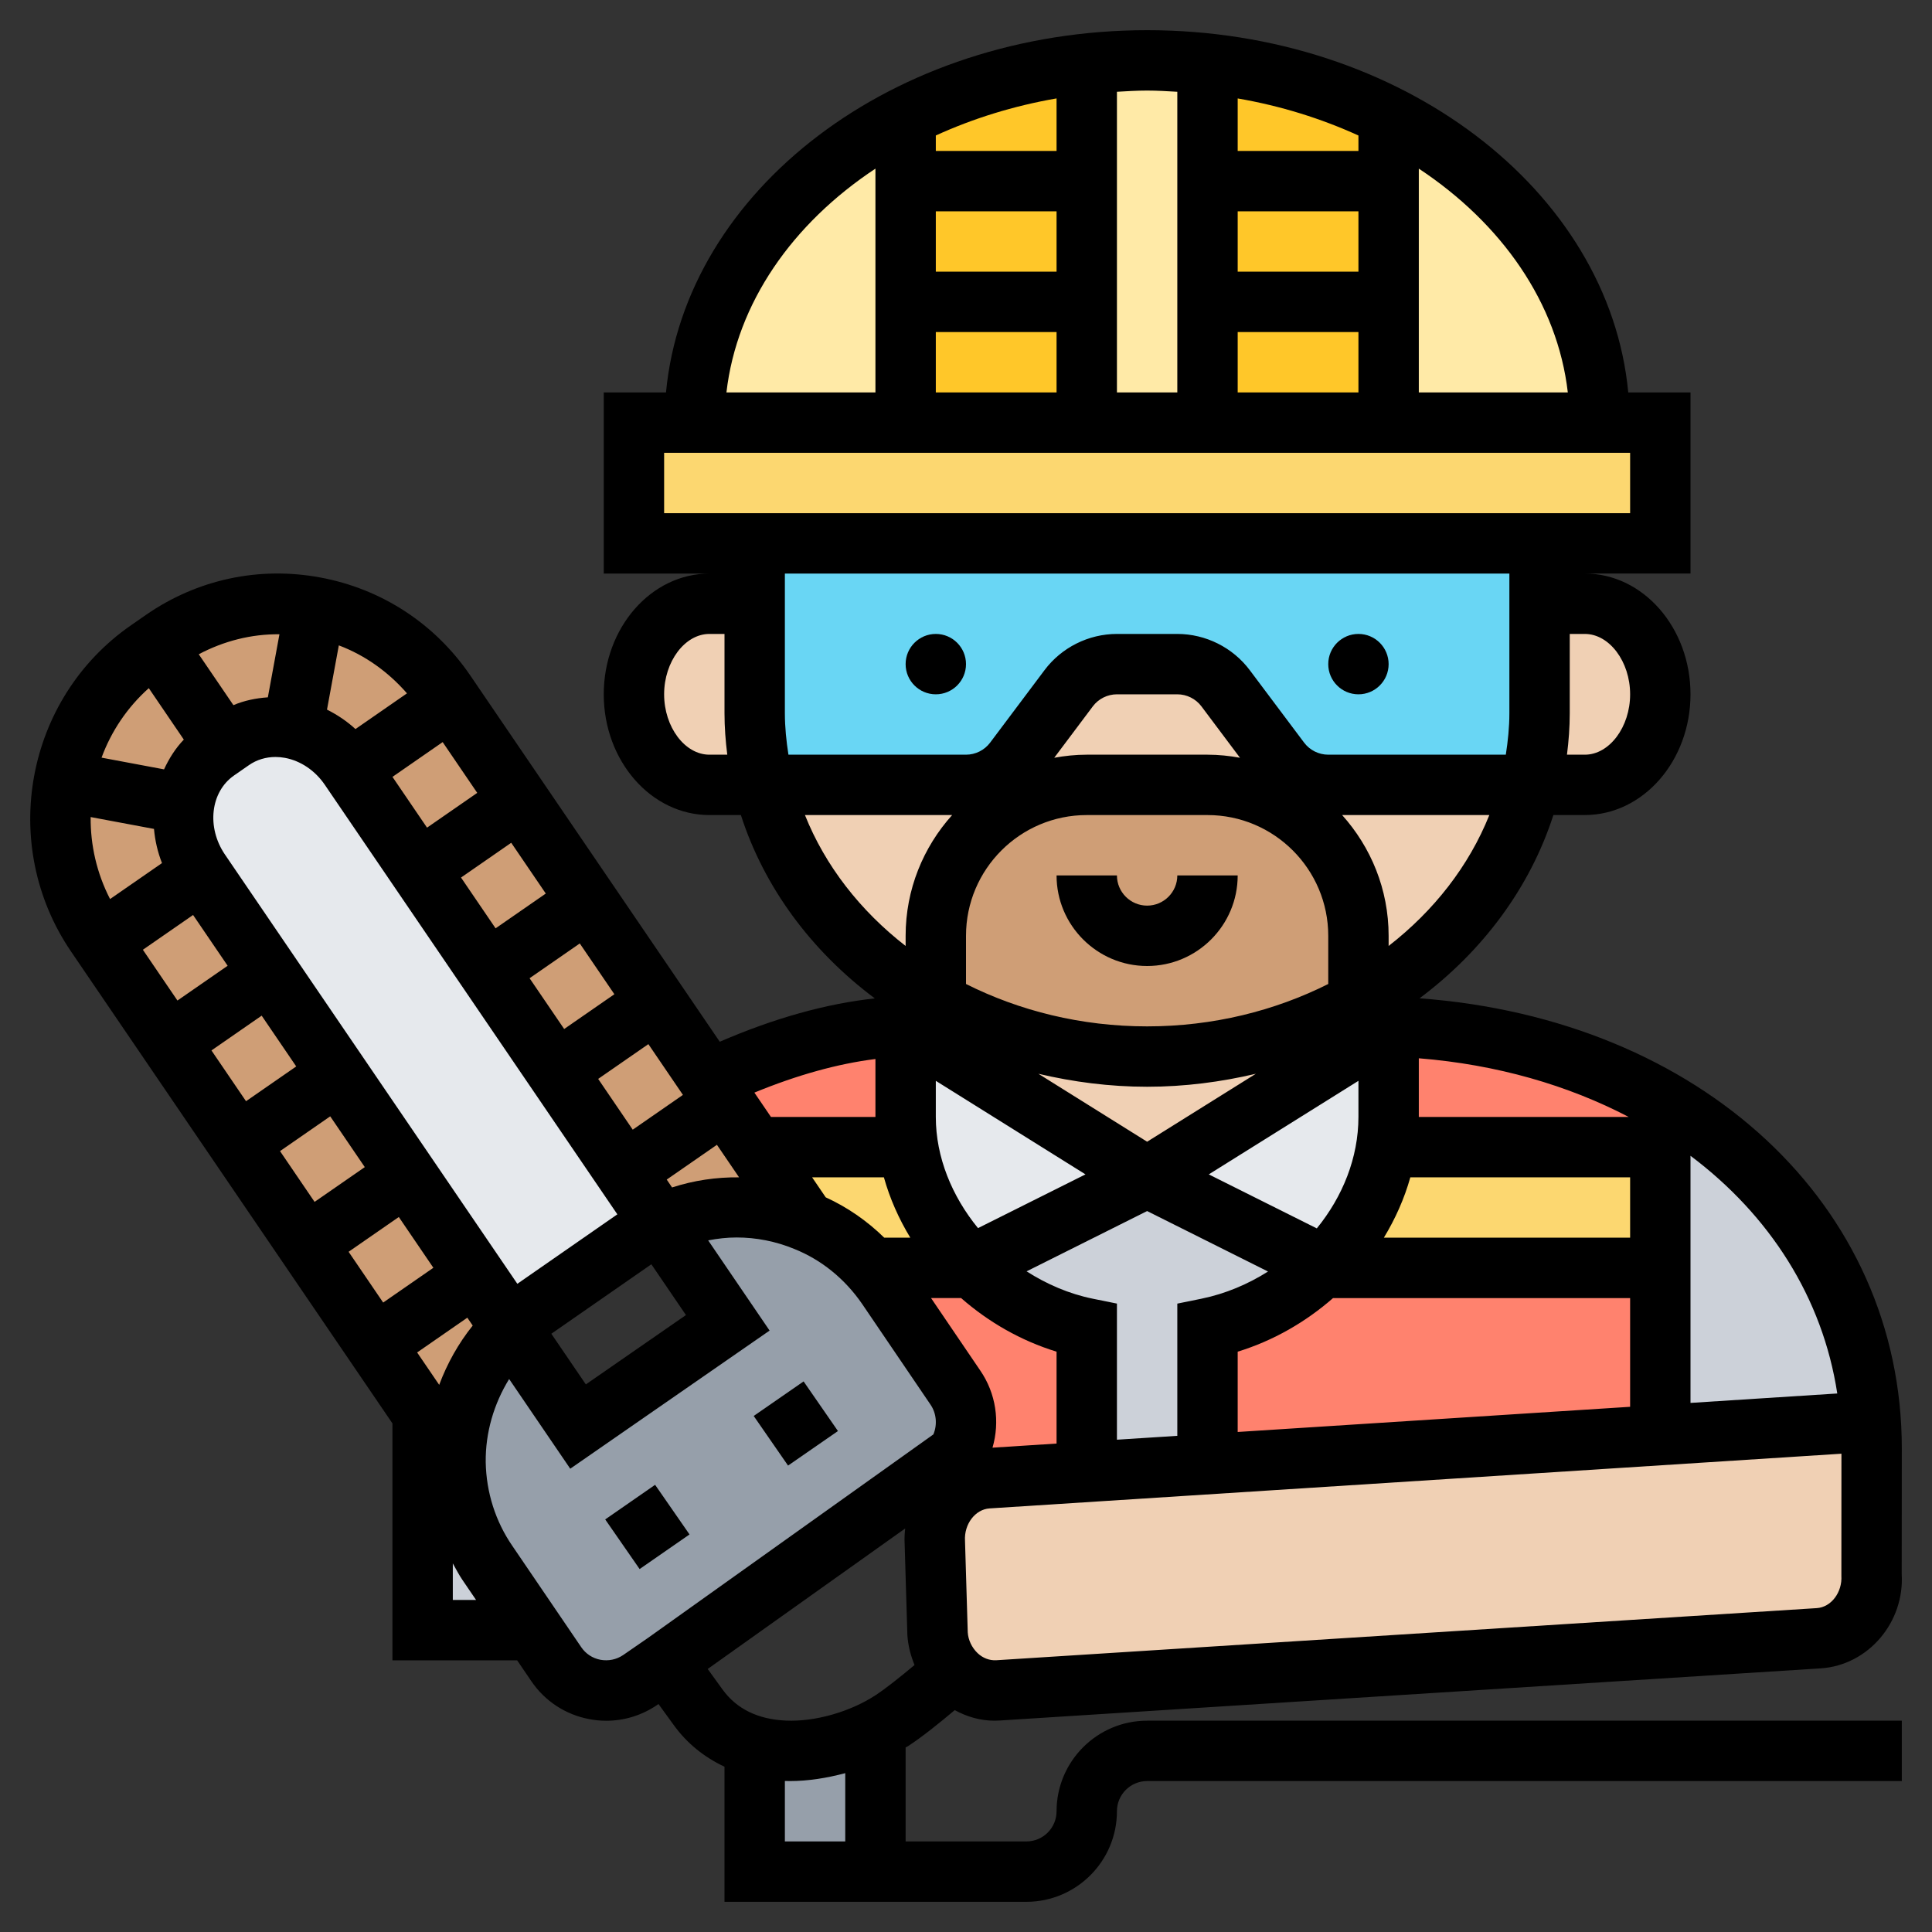 <svg id="Layer_6" enable-background="new 0 0 64 64" height="512" viewBox="0 0 64 64" width="512" xmlns="http://www.w3.org/2000/svg"><rect x="0" y="0" width="64" height="64" fill="#333333" stroke="none"/><path d="m16.15 51.78 1.51 2.22h-3.66v-7l.07-.05 1.02 1.5c.02 1.16.36 2.32 1.06 3.33z" fill="#ccd1d9"/><path d="m38 39 5.85 2.92c-1.04 1.03-2.39 1.78-3.85 2.08v4.5l-4 .26v-4.76c-1.45-.29-2.8-1.04-3.84-2.08z" fill="#ccd1d9"/><path d="m38 39-5.84 2.92c-1.09-1.06-1.85-2.43-2.08-3.93-.05-.32-.08-.65-.08-.99v-3l.72.45z" fill="#e6e9ed"/><path d="m46 34v3c0 .34-.03.67-.08.99-.23 1.51-.99 2.87-2.07 3.93l-5.85-2.92z" fill="#e6e9ed"/><path d="m40 48.5 15.03-.96 6.94-.45c.02.3.03.6.03.9v4.15c.06 1.1-.72 2.06-1.75 2.13l-27.19 1.73c-.57.03-1.1-.21-1.47-.63-.3-.33-.5-.78-.53-1.27l-.09-3c-.07-1.11.72-2.07 1.75-2.13l3.28-.21z" fill="#f0d0b4"/><path d="m61.97 47.09-6.94.45-.03-.54v-5-4-1l.02-.55c3.99 2.3 6.64 6.07 6.95 10.64z" fill="#ccd1d9"/><path d="m55 47 .03.54-15.03.96v-4.5c1.46-.3 2.81-1.05 3.85-2.08l.15.08h11z" fill="#ff826e"/><path d="m55.02 36.45-.02.55v1h-9l-.08-.01c.05-.32.08-.65.08-.99v-3c3.38.1 6.47.98 9.02 2.45z" fill="#ff826e"/><path d="m55 38v4h-11l-.15-.08c1.08-1.06 1.84-2.42 2.07-3.93l.08.01z" fill="#fcd770"/><path d="m55 14v4h-4-26-4v-4h2 7 6 4 6 7z" fill="#fcd770"/><path d="m52.5 20c1.38 0 2.5 1.34 2.5 3s-1.12 3-2.5 3h-1.5-.28c.18-.76.28-1.56.28-2.37v-3.63z" fill="#f0d0b4"/><path d="m53 14h-7v-4-4-2l.06-.12c4.17 2.13 6.94 5.87 6.94 10.12z" fill="#ffeaa7"/><path d="m51 20v3.63c0 .81-.1 1.61-.28 2.37h-6.72c-.63 0-1.22-.3-1.6-.8l-1.8-2.4c-.38-.5-.97-.8-1.6-.8h-2c-.63 0-1.22.3-1.6.8l-1.8 2.4c-.38.5-.97.8-1.6.8h-6.72c-.18-.77-.28-1.56-.28-2.38v-3.62-2h26z" fill="#69d6f4"/><path d="m46 32.59c-.29.2-.6.39-.91.57l-.09-.16v-2c0-2.76-2.24-5-5-5h-2-2c-2.76 0-5 2.24-5 5v1 1 .21c-2.88-1.61-4.98-4.18-5.72-7.21h6.72c.63 0 1.22-.3 1.6-.8l1.8-2.4c.38-.5.97-.8 1.6-.8h2c.63 0 1.22.3 1.6.8l1.8 2.4c.38.5.97.8 1.6.8h6.72c-.65 2.66-2.36 4.98-4.72 6.59z" fill="#f0d0b4"/><path d="m46.06 3.88-.06.12v2h-6v-3.89c2.21.23 4.27.85 6.06 1.77z" fill="#ffc729"/><path d="m46 32.59v1.41l-8 5-7.28-4.55.28-.45v-.79c2.02 1.13 4.42 1.79 7 1.79 2.62 0 5.05-.67 7.09-1.84.31-.18.62-.37.91-.57z" fill="#f0d0b4"/><path d="m40 10h6v4h-6z" fill="#ffc729"/><path d="m40 6h6v4h-6z" fill="#ffc729"/><path d="m45 33 .09.16c-2.04 1.17-4.47 1.84-7.09 1.84-2.58 0-4.98-.66-7-1.79v-.21-1-1c0-2.76 2.24-5 5-5h2 2c2.76 0 5 2.24 5 5z" fill="#cf9e76"/><path d="m40 10v4h-4v-4-4-3.89c.65-.07 1.32-.11 2-.11s1.35.04 2 .11v3.89z" fill="#ffeaa7"/><path d="m32.16 41.92-.16.08h-3l-.07.06c.16.18.31.37.45.57l2.27 3.33c.47.69.46 1.57.04 2.24l1.03.77 3.28-.21v-4.76c-1.45-.29-2.8-1.04-3.84-2.08z" fill="#ff826e"/><g fill="#ffc729"><path d="m30 10h6v4h-6z"/><path d="m30 6h6v4h-6z"/><path d="m36 2.11v3.89h-6v-2l-.06-.12c1.79-.92 3.85-1.54 6.06-1.77z"/></g><path d="m32.16 41.92-.16.08h-3l-.07.06c-.63-.73-1.4-1.28-2.25-1.62h-.01l-1.66-2.44h4.99l.08-.01c.23 1.5.99 2.87 2.08 3.93z" fill="#fcd770"/><path d="m22.05 55.07-.01.01-.83.57c-.91.62-2.16.39-2.78-.52l-.77-1.13-1.51-2.22c-.7-1.01-1.04-2.17-1.06-3.33-.02-1.64.61-3.26 1.83-4.45l.01-.01 2.22 3.27 4.96-3.44-2.23-3.27c1.54-.72 3.28-.73 4.79-.11h.01c.85.34 1.62.89 2.25 1.62.16.18.31.37.45.57l2.27 3.33c.47.69.46 1.57.04 2.24z" fill="#969faa"/><path d="m30.08 37.99-.08.01h-4.99l-1-1.47-.52-.76c1.9-.91 4.18-1.7 6.51-1.77v3c0 .34.03.67.08.99z" fill="#ff826e"/><path d="m30 10v4h-7c0-4.25 2.77-7.99 6.94-10.12l.06.12v2z" fill="#ffeaa7"/><path d="m29 57.31v4.69h-4v-4l.04-.15c.31.09.63.14.95.15 1.06.03 2.15-.26 3.01-.69z" fill="#969faa"/><path d="m25.28 26h-.28-1.5c-1.38 0-2.5-1.34-2.5-3s1.12-3 2.5-3h1.5v3.62c0 .82.1 1.61.28 2.38z" fill="#f0d0b4"/><path d="m9.69 24.15c.73.14 1.42.59 1.9 1.28l.03.05 2.27 3.33 2.27 3.34 2.27 3.33 2.27 3.34 1.18 1.73c-.3.14-.59.32-.87.51l-3.31 2.29c-.28.19-.53.41-.77.64l-1.19-1.74-2.27-3.33-2.27-3.34-2.27-3.33-2.27-3.34-.03-.04c-.48-.7-.64-1.5-.52-2.24.11-.7.48-1.35 1.08-1.76l.24-.17.25-.18c.6-.41 1.32-.53 2.01-.37z" fill="#e6e9ed"/><path d="m14.75 22.94c-1.05-1.54-2.62-2.51-4.31-2.82-1.7-.32-3.51.01-5.03 1.07l-.25.17-.25.17c-1.52 1.06-2.48 2.64-2.79 4.35-.32 1.71.01 3.54 1.06 5.08l.17.25 11.74 17.24c-.02-1.64.61-3.26 1.83-4.45l.01-.01-10.27-15.08-.03-.04c-.48-.7-.64-1.5-.52-2.24.11-.7.48-1.35 1.08-1.76l.24-.17.25-.18c.6-.41 1.32-.53 2.01-.37.73.14 1.42.59 1.9 1.28l.03.05 10.26 15.07c1.54-.72 3.28-.73 4.79-.11z" fill="#cf9e76"/><path d="m38 32c1.654 0 3-1.346 3-3h-2c0 .551-.448 1-1 1s-1-.449-1-1h-2c0 1.654 1.346 3 3 3z"/><circle cx="31" cy="22" r="1"/><circle cx="45" cy="22" r="1"/><path d="m20.414 49.591h2.011v2h-2.011z" transform="matrix(.822 -.57 .57 .822 -24.999 21.205)"/><path d="m25.374 46.156h2.011v2h-2.011z" transform="matrix(.822 -.569 .569 .822 -22.153 23.403)"/><path d="m35 60c0 .552-.448 1-1 1h-4v-3.113c.026-.016.057-.028.082-.045.454-.295 1.042-.768 1.545-1.192.406.222.852.35 1.316.35.059 0 .118-.002.178-.006l27.188-1.727c1.583-.101 2.787-1.533 2.687-3.131l.004-4.148c0-8.089-6.664-14.228-15.975-14.918 2.098-1.569 3.661-3.672 4.433-6.071h1.042c1.93 0 3.5-1.794 3.5-4s-1.57-4-3.5-4h3.5v-6h-2.062c-.633-6.7-7.531-11.999-15.938-11.999s-15.305 5.299-15.938 12h-2.062v6h3.5c-1.93 0-3.5 1.794-3.5 4s1.57 4 3.5 4h1.043c.772 2.4 2.336 4.504 4.436 6.073-1.615.175-3.335.657-5.136 1.436l-8.264-12.133c-1.168-1.715-2.933-2.868-4.968-3.246-2.03-.377-4.078.063-5.773 1.237l-.494.343c-3.504 2.427-4.397 7.276-1.991 10.81l10.647 15.632v7.848h4.131l.467.687c.449.663 1.131 1.111 1.92 1.261.188.036.378.054.566.054.601 0 1.187-.181 1.694-.529l.035-.025.508.7c.442.61 1.013 1.064 1.679 1.377v4.475h5 1 4c1.654 0 3-1.346 3-3 0-.552.448-1 1-1h25v-2h-25c-1.654 0-3 1.346-3 3zm-31.997-32.934 2.098.393c.034.382.12.762.265 1.132l-1.72 1.191c-.443-.859-.652-1.792-.643-2.716zm1.926-4.27 1.16 1.704c-.278.29-.489.627-.655.986l-2.07-.388c.319-.866.846-1.66 1.565-2.302zm1.467 7.514 1.145 1.682-1.663 1.152-1.145-1.682zm2.272 3.335 1.145 1.682-1.663 1.152-1.145-1.682zm2.271 3.335 1.145 1.682-1.663 1.152-1.145-1.682zm2.272 3.335 1.145 1.682-1.663 1.152-1.145-1.682zm1.338 5.56-.731-1.073 1.663-1.152.178.261c-.473.591-.845 1.255-1.11 1.964zm-7.098-17.568c-.614-.902-.479-2.078.304-2.62l.493-.342c.255-.177.559-.269.878-.269.104 0 .208.01.313.029.519.096 1 .421 1.32.891l9.692 14.231c-.005.003-.009.005-.013.008l-3.298 2.291c-.001.001-.002.001-.002.002zm12.364 7.433 1.663-1.152 1.145 1.682-1.663 1.152zm-1.126-1.653-1.146-1.682 1.663-1.152 1.146 1.682zm-2.272-3.335-1.145-1.682 1.663-1.152 1.145 1.682zm1.857 13.423 3.297-2.29c.002-.002.004-.002.006-.004l1.146 1.682-3.316 2.297-1.143-1.677c.004-.002.007-.006.01-.008zm3.812-5.1 1.663-1.152.734 1.078c-.751-.009-1.5.101-2.22.335zm5.267.588-.451-.663h2.378c.196.702.495 1.374.875 2h-.863c-.572-.56-1.225-1.011-1.939-1.337zm-1.353-16.038v-4.625h24v4.625c0 .467-.048.924-.118 1.375h-5.882c-.313 0-.612-.149-.8-.4l-1.8-2.4c-.563-.751-1.46-1.2-2.4-1.2h-2c-.94 0-1.837.449-2.399 1.2l-1.802 2.401c-.187.25-.486.399-.799.399h-5.882c-.07-.451-.118-.908-.118-1.375zm15 23.811v-2.66c1.185-.365 2.256-.985 3.158-1.775h9.842v3.601zm-4.801-4.415c-.79-.161-1.527-.482-2.192-.906l3.993-1.997 4.005 2.003c-.665.419-1.405.736-2.205.9l-.8.163v4.38l-2 .128v-4.509zm-5.199-7.217 4.958 3.099-3.56 1.78c-.865-1.058-1.398-2.352-1.398-3.683zm23 5.196h-8.158c.381-.627.68-1.298.877-2h7.281zm-10.379-.308-3.579-1.789 4.958-3.099v1.193c0 1.352-.522 2.643-1.379 3.695zm-5.621-2.871-3.602-2.251c1.152.271 2.355.43 3.602.43s2.45-.159 3.602-.43zm9-.821c0-.001 0-.002 0-.003v-1.94c2.594.208 4.943.894 6.952 1.943zm-5.924-11.898c-.349-.064-.708-.102-1.076-.102h-4c-.368 0-.727.038-1.077.102l1.278-1.703c.187-.25.486-.399.799-.399h2c.313 0 .612.149.8.4zm-9.076 5.898c0-2.206 1.794-4 4-4h4c2.206 0 4 1.794 4 4v1.596c-1.767.887-3.813 1.404-6 1.404s-4.233-.517-6-1.404v-.596zm-.162 12c.903.792 1.975 1.411 3.162 1.776v3.044l-2.122.136c.251-.859.115-1.798-.406-2.556l-1.63-2.4zm29.16 9.197c.034.552-.339 1.044-.815 1.074l-27.188 1.727c-.221.009-.435-.07-.61-.235-.194-.185-.312-.441-.327-.69l-.091-3.033c-.034-.551.339-1.042.815-1.072l28.218-1.812zm-.136-6.036-4.862.312v-8.186c2.624 1.97 4.377 4.699 4.862 7.874zm-14.862-14.825v-.336c0-1.538-.586-2.937-1.54-4h4.876c-.674 1.684-1.833 3.169-3.336 4.336zm8-8.336c0 1.084-.687 2-1.5 2h-.592c.057-.452.092-.91.092-1.375v-2.625h.5c.813 0 1.5.916 1.5 2zm-2.064-10h-4.936v-7.414c2.748 1.818 4.593 4.447 4.936 7.414zm-10.936-6h4v2h-4zm4-2h-4v-1.739c1.428.246 2.771.667 4 1.228zm-4 6h4v2h-4zm-2-7.96v9.96h-2v-9.96c.332-.019.662-.04 1-.04s.668.021 1 .04zm-8 3.96h4v2h-4zm4-2h-4v-.512c1.229-.561 2.572-.981 4-1.228zm-4 6h4v2h-4zm-2-5.414v7.414h-4.936c.343-2.967 2.188-5.596 4.936-7.414zm-7 11.414v-2h32v2zm1.5 8c-.813 0-1.5-.916-1.5-2s.687-2 1.5-2h.5v2.625c0 .465.035.923.092 1.375zm3.165 2h4.876c-.955 1.063-1.541 2.462-1.541 4v.336c-1.503-1.167-2.662-2.652-3.335-4.336zm2.335 8.081v1.919h-3.461l-.549-.806c1.412-.581 2.755-.956 4.01-1.113zm-13.191-8.816-1.663 1.152-1.145-1.682 1.663-1.152zm-2.327-3.297-1.707 1.183c-.284-.261-.603-.474-.943-.644l.392-2.128c.875.33 1.638.879 2.258 1.589zm-4.225-1.957-.384 2.089c-.395.027-.781.106-1.141.259l-1.148-1.686c.83-.438 1.738-.672 2.673-.662zm5.743 31.989v-1.21c.105.187.202.378.324.555l.446.655zm4.89 1.982c-.262-.05-.487-.198-.637-.419l-2.278-3.349c-.561-.814-.867-1.777-.885-2.777-.012-.984.273-1.938.776-2.755l2.024 2.971 6.604-4.576-2.035-2.988c.31-.06.625-.096.942-.096.646 0 1.295.126 1.908.379.896.357 1.675.988 2.247 1.818l2.267 3.338c.199.289.231.669.096.989l-9.451 6.739-.821.567c-.225.154-.495.207-.757.159zm3.553.305 6.542-4.654c-.017.163-.028.328-.018.497l.091 3.033c.022.348.109.68.237.993-.457.383-.953.78-1.305 1.009-.83.54-1.989.875-2.953.832-.928-.041-1.634-.386-2.098-1.025zm2.557 5.713v-2.003c.056.002.113.003.17.003.595 0 1.22-.099 1.83-.262v2.262z"/></svg>